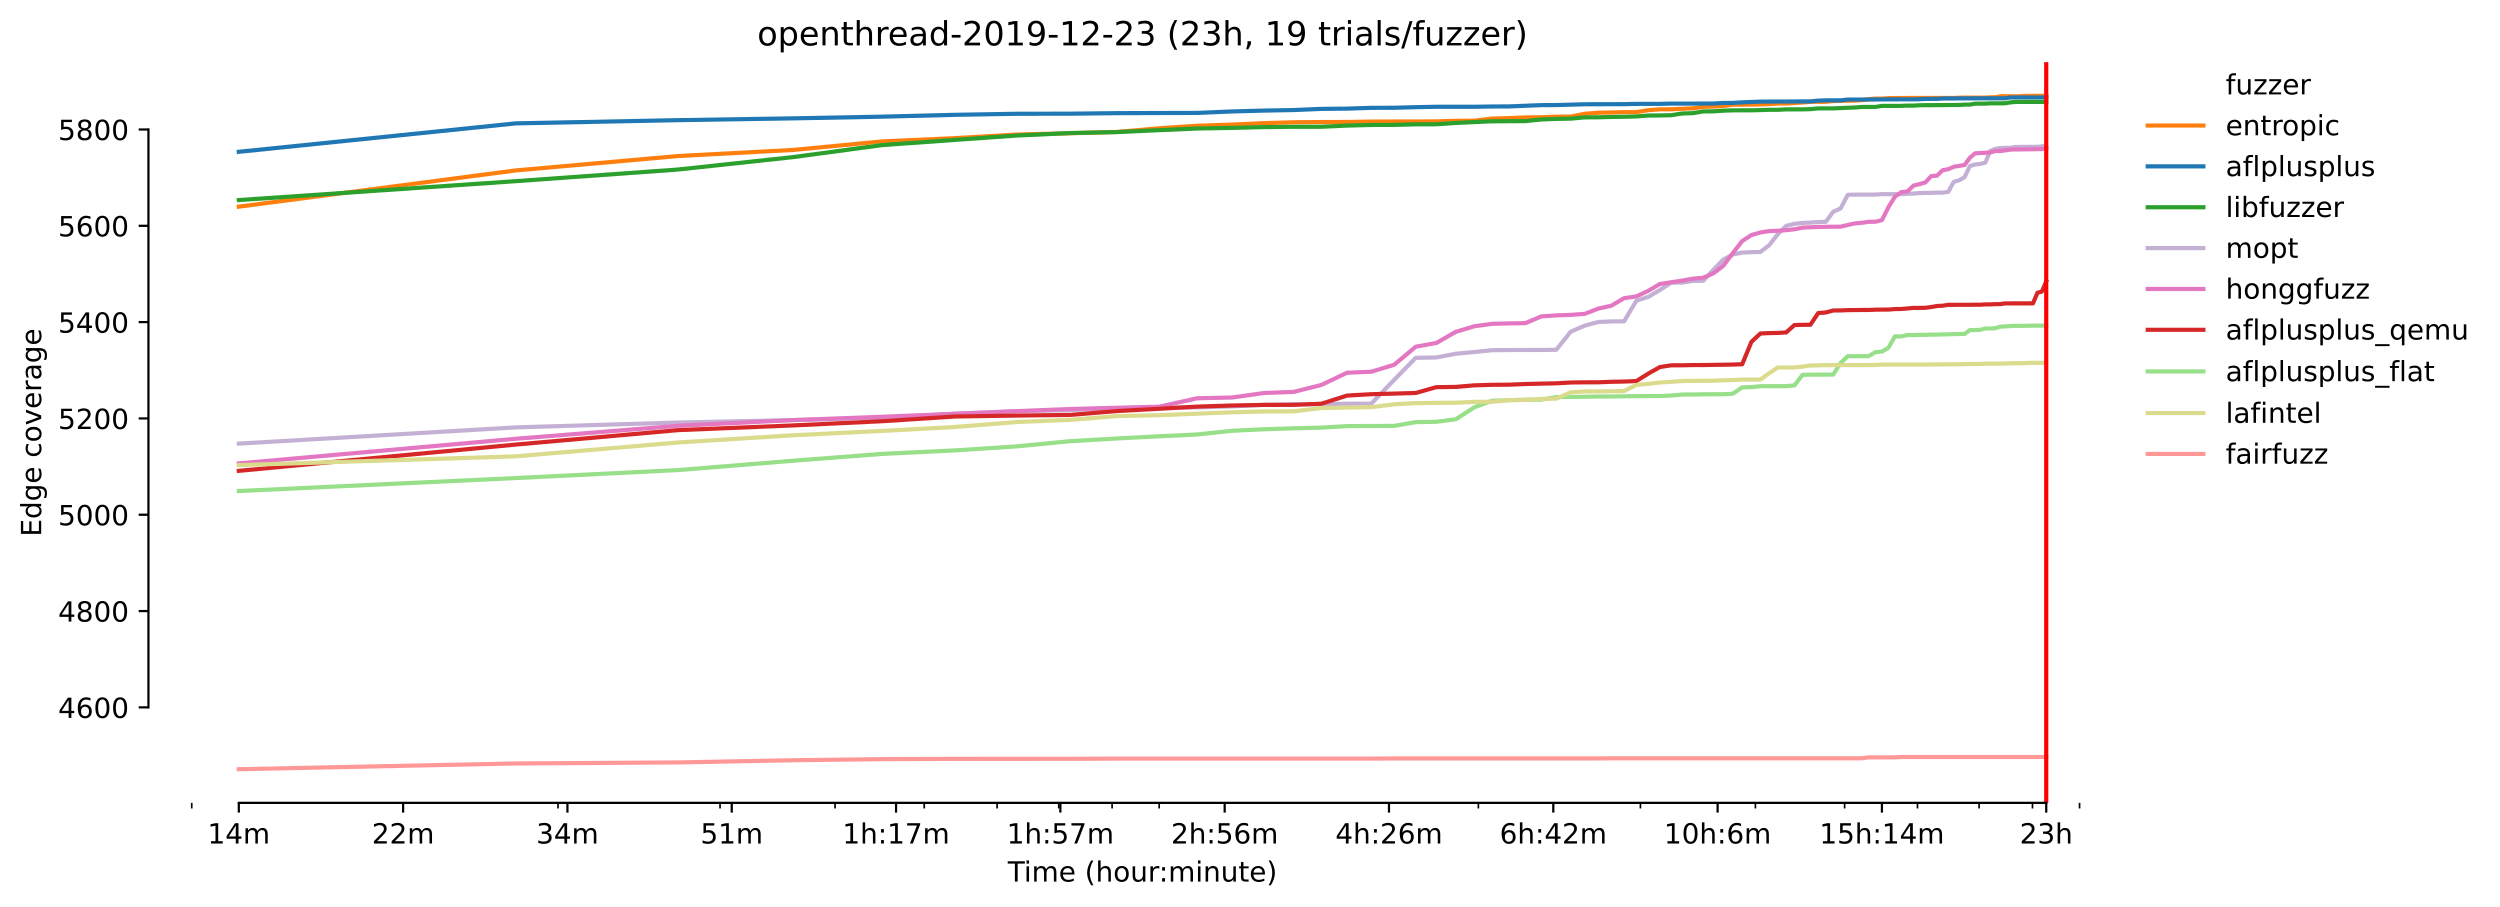 <?xml version="1.0" encoding="utf-8" standalone="no"?>
<!DOCTYPE svg PUBLIC "-//W3C//DTD SVG 1.1//EN"
  "http://www.w3.org/Graphics/SVG/1.1/DTD/svg11.dtd">
<!-- Created with matplotlib (https://matplotlib.org/) -->
<svg height="325.986pt" version="1.1" viewBox="0 0 898.121 325.986" width="898.121pt" xmlns="http://www.w3.org/2000/svg" xmlns:xlink="http://www.w3.org/1999/xlink">
 <defs>
  <style type="text/css">*{stroke-linecap:butt;stroke-linejoin:round;}</style>
 </defs>
 <g id="figure_1">
  <g id="patch_1">
   <path d="M 0 325.986 
L 898.121 325.986 
L 898.121 0 
L 0 0 
z
" style="fill:#ffffff;"/>
  </g>
  <g id="axes_1">
   <g id="patch_2">
    <path d="M 53.328 288.43 
L 767.568 288.43 
L 767.568 22.318 
L 53.328 22.318 
z
" style="fill:#ffffff;"/>
   </g>
   <g id="matplotlib.axis_1">
    <g id="xtick_1">
     <g id="line2d_1">
      <defs>
       <path d="M 0 0 
L 0 3.5 
" id="mb740434a68" style="stroke:#000000;stroke-width:0.8;"/>
      </defs>
      <g>
       <use style="stroke:#000000;stroke-width:0.8;" x="85.794" xlink:href="#mb740434a68" y="288.43"/>
      </g>
     </g>
     <g id="text_1">
      <!-- 14m -->
      <g transform="translate(74.561 303.029)scale(0.1 -0.1)">
       <defs>
        <path d="M 12.406 8.297 
L 28.516 8.297 
L 28.516 63.922 
L 10.984 60.406 
L 10.984 69.391 
L 28.422 72.906 
L 38.281 72.906 
L 38.281 8.297 
L 54.391 8.297 
L 54.391 0 
L 12.406 0 
z
" id="DejaVuSans-49"/>
        <path d="M 37.797 64.312 
L 12.891 25.391 
L 37.797 25.391 
z
M 35.203 72.906 
L 47.609 72.906 
L 47.609 25.391 
L 58.016 25.391 
L 58.016 17.188 
L 47.609 17.188 
L 47.609 0 
L 37.797 0 
L 37.797 17.188 
L 4.891 17.188 
L 4.891 26.703 
z
" id="DejaVuSans-52"/>
        <path d="M 52 44.188 
Q 55.375 50.25 60.062 53.125 
Q 64.75 56 71.094 56 
Q 79.641 56 84.281 50.016 
Q 88.922 44.047 88.922 33.016 
L 88.922 0 
L 79.891 0 
L 79.891 32.719 
Q 79.891 40.578 77.094 44.375 
Q 74.312 48.188 68.609 48.188 
Q 61.625 48.188 57.562 43.547 
Q 53.516 38.922 53.516 30.906 
L 53.516 0 
L 44.484 0 
L 44.484 32.719 
Q 44.484 40.625 41.703 44.406 
Q 38.922 48.188 33.109 48.188 
Q 26.219 48.188 22.156 43.531 
Q 18.109 38.875 18.109 30.906 
L 18.109 0 
L 9.078 0 
L 9.078 54.688 
L 18.109 54.688 
L 18.109 46.188 
Q 21.188 51.219 25.484 53.609 
Q 29.781 56 35.688 56 
Q 41.656 56 45.828 52.969 
Q 50 49.953 52 44.188 
z
" id="DejaVuSans-109"/>
       </defs>
       <use xlink:href="#DejaVuSans-49"/>
       <use x="63.623" xlink:href="#DejaVuSans-52"/>
       <use x="127.246" xlink:href="#DejaVuSans-109"/>
      </g>
     </g>
    </g>
    <g id="xtick_2">
     <g id="line2d_2">
      <g>
       <use style="stroke:#000000;stroke-width:0.8;" x="144.822" xlink:href="#mb740434a68" y="288.43"/>
      </g>
     </g>
     <g id="text_2">
      <!-- 22m -->
      <g transform="translate(133.589 303.029)scale(0.1 -0.1)">
       <defs>
        <path d="M 19.188 8.297 
L 53.609 8.297 
L 53.609 0 
L 7.328 0 
L 7.328 8.297 
Q 12.938 14.109 22.625 23.891 
Q 32.328 33.688 34.812 36.531 
Q 39.547 41.844 41.422 45.531 
Q 43.312 49.219 43.312 52.781 
Q 43.312 58.594 39.234 62.25 
Q 35.156 65.922 28.609 65.922 
Q 23.969 65.922 18.812 64.312 
Q 13.672 62.703 7.812 59.422 
L 7.812 69.391 
Q 13.766 71.781 18.938 73 
Q 24.125 74.219 28.422 74.219 
Q 39.75 74.219 46.484 68.547 
Q 53.219 62.891 53.219 53.422 
Q 53.219 48.922 51.531 44.891 
Q 49.859 40.875 45.406 35.406 
Q 44.188 33.984 37.641 27.219 
Q 31.109 20.453 19.188 8.297 
z
" id="DejaVuSans-50"/>
       </defs>
       <use xlink:href="#DejaVuSans-50"/>
       <use x="63.623" xlink:href="#DejaVuSans-50"/>
       <use x="127.246" xlink:href="#DejaVuSans-109"/>
      </g>
     </g>
    </g>
    <g id="xtick_3">
     <g id="line2d_3">
      <g>
       <use style="stroke:#000000;stroke-width:0.8;" x="203.85" xlink:href="#mb740434a68" y="288.43"/>
      </g>
     </g>
     <g id="text_3">
      <!-- 34m -->
      <g transform="translate(192.617 303.029)scale(0.1 -0.1)">
       <defs>
        <path d="M 40.578 39.312 
Q 47.656 37.797 51.625 33 
Q 55.609 28.219 55.609 21.188 
Q 55.609 10.406 48.188 4.484 
Q 40.766 -1.422 27.094 -1.422 
Q 22.516 -1.422 17.656 -0.516 
Q 12.797 0.391 7.625 2.203 
L 7.625 11.719 
Q 11.719 9.328 16.594 8.109 
Q 21.484 6.891 26.812 6.891 
Q 36.078 6.891 40.938 10.547 
Q 45.797 14.203 45.797 21.188 
Q 45.797 27.641 41.281 31.266 
Q 36.766 34.906 28.719 34.906 
L 20.219 34.906 
L 20.219 43.016 
L 29.109 43.016 
Q 36.375 43.016 40.234 45.922 
Q 44.094 48.828 44.094 54.297 
Q 44.094 59.906 40.109 62.906 
Q 36.141 65.922 28.719 65.922 
Q 24.656 65.922 20.016 65.031 
Q 15.375 64.156 9.812 62.312 
L 9.812 71.094 
Q 15.438 72.656 20.344 73.438 
Q 25.25 74.219 29.594 74.219 
Q 40.828 74.219 47.359 69.109 
Q 53.906 64.016 53.906 55.328 
Q 53.906 49.266 50.438 45.094 
Q 46.969 40.922 40.578 39.312 
z
" id="DejaVuSans-51"/>
       </defs>
       <use xlink:href="#DejaVuSans-51"/>
       <use x="63.623" xlink:href="#DejaVuSans-52"/>
       <use x="127.246" xlink:href="#DejaVuSans-109"/>
      </g>
     </g>
    </g>
    <g id="xtick_4">
     <g id="line2d_4">
      <g>
       <use style="stroke:#000000;stroke-width:0.8;" x="262.878" xlink:href="#mb740434a68" y="288.43"/>
      </g>
     </g>
     <g id="text_4">
      <!-- 51m -->
      <g transform="translate(251.646 303.029)scale(0.1 -0.1)">
       <defs>
        <path d="M 10.797 72.906 
L 49.516 72.906 
L 49.516 64.594 
L 19.828 64.594 
L 19.828 46.734 
Q 21.969 47.469 24.109 47.828 
Q 26.266 48.188 28.422 48.188 
Q 40.625 48.188 47.75 41.5 
Q 54.891 34.812 54.891 23.391 
Q 54.891 11.625 47.562 5.094 
Q 40.234 -1.422 26.906 -1.422 
Q 22.312 -1.422 17.547 -0.641 
Q 12.797 0.141 7.719 1.703 
L 7.719 11.625 
Q 12.109 9.234 16.797 8.062 
Q 21.484 6.891 26.703 6.891 
Q 35.156 6.891 40.078 11.328 
Q 45.016 15.766 45.016 23.391 
Q 45.016 31 40.078 35.438 
Q 35.156 39.891 26.703 39.891 
Q 22.75 39.891 18.812 39.016 
Q 14.891 38.141 10.797 36.281 
z
" id="DejaVuSans-53"/>
       </defs>
       <use xlink:href="#DejaVuSans-53"/>
       <use x="63.623" xlink:href="#DejaVuSans-49"/>
       <use x="127.246" xlink:href="#DejaVuSans-109"/>
      </g>
     </g>
    </g>
    <g id="xtick_5">
     <g id="line2d_5">
      <g>
       <use style="stroke:#000000;stroke-width:0.8;" x="321.907" xlink:href="#mb740434a68" y="288.43"/>
      </g>
     </g>
     <g id="text_5">
      <!-- 1h:17m -->
      <g transform="translate(302.639 303.029)scale(0.1 -0.1)">
       <defs>
        <path d="M 54.891 33.016 
L 54.891 0 
L 45.906 0 
L 45.906 32.719 
Q 45.906 40.484 42.875 44.328 
Q 39.844 48.188 33.797 48.188 
Q 26.516 48.188 22.312 43.547 
Q 18.109 38.922 18.109 30.906 
L 18.109 0 
L 9.078 0 
L 9.078 75.984 
L 18.109 75.984 
L 18.109 46.188 
Q 21.344 51.125 25.703 53.562 
Q 30.078 56 35.797 56 
Q 45.219 56 50.047 50.172 
Q 54.891 44.344 54.891 33.016 
z
" id="DejaVuSans-104"/>
        <path d="M 11.719 12.406 
L 22.016 12.406 
L 22.016 0 
L 11.719 0 
z
M 11.719 51.703 
L 22.016 51.703 
L 22.016 39.312 
L 11.719 39.312 
z
" id="DejaVuSans-58"/>
        <path d="M 8.203 72.906 
L 55.078 72.906 
L 55.078 68.703 
L 28.609 0 
L 18.312 0 
L 43.219 64.594 
L 8.203 64.594 
z
" id="DejaVuSans-55"/>
       </defs>
       <use xlink:href="#DejaVuSans-49"/>
       <use x="63.623" xlink:href="#DejaVuSans-104"/>
       <use x="127.002" xlink:href="#DejaVuSans-58"/>
       <use x="160.693" xlink:href="#DejaVuSans-49"/>
       <use x="224.316" xlink:href="#DejaVuSans-55"/>
       <use x="287.939" xlink:href="#DejaVuSans-109"/>
      </g>
     </g>
    </g>
    <g id="xtick_6">
     <g id="line2d_6">
      <g>
       <use style="stroke:#000000;stroke-width:0.8;" x="380.935" xlink:href="#mb740434a68" y="288.43"/>
      </g>
     </g>
     <g id="text_6">
      <!-- 1h:57m -->
      <g transform="translate(361.668 303.029)scale(0.1 -0.1)">
       <use xlink:href="#DejaVuSans-49"/>
       <use x="63.623" xlink:href="#DejaVuSans-104"/>
       <use x="127.002" xlink:href="#DejaVuSans-58"/>
       <use x="160.693" xlink:href="#DejaVuSans-53"/>
       <use x="224.316" xlink:href="#DejaVuSans-55"/>
       <use x="287.939" xlink:href="#DejaVuSans-109"/>
      </g>
     </g>
    </g>
    <g id="xtick_7">
     <g id="line2d_7">
      <g>
       <use style="stroke:#000000;stroke-width:0.8;" x="439.963" xlink:href="#mb740434a68" y="288.43"/>
      </g>
     </g>
     <g id="text_7">
      <!-- 2h:56m -->
      <g transform="translate(420.696 303.029)scale(0.1 -0.1)">
       <defs>
        <path d="M 33.016 40.375 
Q 26.375 40.375 22.484 35.828 
Q 18.609 31.297 18.609 23.391 
Q 18.609 15.531 22.484 10.953 
Q 26.375 6.391 33.016 6.391 
Q 39.656 6.391 43.531 10.953 
Q 47.406 15.531 47.406 23.391 
Q 47.406 31.297 43.531 35.828 
Q 39.656 40.375 33.016 40.375 
z
M 52.594 71.297 
L 52.594 62.312 
Q 48.875 64.062 45.094 64.984 
Q 41.312 65.922 37.594 65.922 
Q 27.828 65.922 22.672 59.328 
Q 17.531 52.734 16.797 39.406 
Q 19.672 43.656 24.016 45.922 
Q 28.375 48.188 33.594 48.188 
Q 44.578 48.188 50.953 41.516 
Q 57.328 34.859 57.328 23.391 
Q 57.328 12.156 50.688 5.359 
Q 44.047 -1.422 33.016 -1.422 
Q 20.359 -1.422 13.672 8.266 
Q 6.984 17.969 6.984 36.375 
Q 6.984 53.656 15.188 63.938 
Q 23.391 74.219 37.203 74.219 
Q 40.922 74.219 44.703 73.484 
Q 48.484 72.75 52.594 71.297 
z
" id="DejaVuSans-54"/>
       </defs>
       <use xlink:href="#DejaVuSans-50"/>
       <use x="63.623" xlink:href="#DejaVuSans-104"/>
       <use x="127.002" xlink:href="#DejaVuSans-58"/>
       <use x="160.693" xlink:href="#DejaVuSans-53"/>
       <use x="224.316" xlink:href="#DejaVuSans-54"/>
       <use x="287.939" xlink:href="#DejaVuSans-109"/>
      </g>
     </g>
    </g>
    <g id="xtick_8">
     <g id="line2d_8">
      <g>
       <use style="stroke:#000000;stroke-width:0.8;" x="498.991" xlink:href="#mb740434a68" y="288.43"/>
      </g>
     </g>
     <g id="text_8">
      <!-- 4h:26m -->
      <g transform="translate(479.724 303.029)scale(0.1 -0.1)">
       <use xlink:href="#DejaVuSans-52"/>
       <use x="63.623" xlink:href="#DejaVuSans-104"/>
       <use x="127.002" xlink:href="#DejaVuSans-58"/>
       <use x="160.693" xlink:href="#DejaVuSans-50"/>
       <use x="224.316" xlink:href="#DejaVuSans-54"/>
       <use x="287.939" xlink:href="#DejaVuSans-109"/>
      </g>
     </g>
    </g>
    <g id="xtick_9">
     <g id="line2d_9">
      <g>
       <use style="stroke:#000000;stroke-width:0.8;" x="558.02" xlink:href="#mb740434a68" y="288.43"/>
      </g>
     </g>
     <g id="text_9">
      <!-- 6h:42m -->
      <g transform="translate(538.752 303.029)scale(0.1 -0.1)">
       <use xlink:href="#DejaVuSans-54"/>
       <use x="63.623" xlink:href="#DejaVuSans-104"/>
       <use x="127.002" xlink:href="#DejaVuSans-58"/>
       <use x="160.693" xlink:href="#DejaVuSans-52"/>
       <use x="224.316" xlink:href="#DejaVuSans-50"/>
       <use x="287.939" xlink:href="#DejaVuSans-109"/>
      </g>
     </g>
    </g>
    <g id="xtick_10">
     <g id="line2d_10">
      <g>
       <use style="stroke:#000000;stroke-width:0.8;" x="617.048" xlink:href="#mb740434a68" y="288.43"/>
      </g>
     </g>
     <g id="text_10">
      <!-- 10h:6m -->
      <g transform="translate(597.781 303.029)scale(0.1 -0.1)">
       <defs>
        <path d="M 31.781 66.406 
Q 24.172 66.406 20.328 58.906 
Q 16.5 51.422 16.5 36.375 
Q 16.5 21.391 20.328 13.891 
Q 24.172 6.391 31.781 6.391 
Q 39.453 6.391 43.281 13.891 
Q 47.125 21.391 47.125 36.375 
Q 47.125 51.422 43.281 58.906 
Q 39.453 66.406 31.781 66.406 
z
M 31.781 74.219 
Q 44.047 74.219 50.516 64.516 
Q 56.984 54.828 56.984 36.375 
Q 56.984 17.969 50.516 8.266 
Q 44.047 -1.422 31.781 -1.422 
Q 19.531 -1.422 13.062 8.266 
Q 6.594 17.969 6.594 36.375 
Q 6.594 54.828 13.062 64.516 
Q 19.531 74.219 31.781 74.219 
z
" id="DejaVuSans-48"/>
       </defs>
       <use xlink:href="#DejaVuSans-49"/>
       <use x="63.623" xlink:href="#DejaVuSans-48"/>
       <use x="127.246" xlink:href="#DejaVuSans-104"/>
       <use x="190.625" xlink:href="#DejaVuSans-58"/>
       <use x="224.316" xlink:href="#DejaVuSans-54"/>
       <use x="287.939" xlink:href="#DejaVuSans-109"/>
      </g>
     </g>
    </g>
    <g id="xtick_11">
     <g id="line2d_11">
      <g>
       <use style="stroke:#000000;stroke-width:0.8;" x="676.076" xlink:href="#mb740434a68" y="288.43"/>
      </g>
     </g>
     <g id="text_11">
      <!-- 15h:14m -->
      <g transform="translate(653.628 303.029)scale(0.1 -0.1)">
       <use xlink:href="#DejaVuSans-49"/>
       <use x="63.623" xlink:href="#DejaVuSans-53"/>
       <use x="127.246" xlink:href="#DejaVuSans-104"/>
       <use x="190.625" xlink:href="#DejaVuSans-58"/>
       <use x="224.316" xlink:href="#DejaVuSans-49"/>
       <use x="287.939" xlink:href="#DejaVuSans-52"/>
       <use x="351.562" xlink:href="#DejaVuSans-109"/>
      </g>
     </g>
    </g>
    <g id="xtick_12">
     <g id="line2d_12">
      <g>
       <use style="stroke:#000000;stroke-width:0.8;" x="735.104" xlink:href="#mb740434a68" y="288.43"/>
      </g>
     </g>
     <g id="text_12">
      <!-- 23h -->
      <g transform="translate(725.573 303.029)scale(0.1 -0.1)">
       <use xlink:href="#DejaVuSans-50"/>
       <use x="63.623" xlink:href="#DejaVuSans-51"/>
       <use x="127.246" xlink:href="#DejaVuSans-104"/>
      </g>
     </g>
    </g>
    <g id="xtick_13">
     <g id="line2d_13">
      <defs>
       <path d="M 0 0 
L 0 2 
" id="m86eb9bcc19" style="stroke:#000000;stroke-width:0.6;"/>
      </defs>
      <g>
       <use style="stroke:#000000;stroke-width:0.6;" x="68.88" xlink:href="#m86eb9bcc19" y="288.43"/>
      </g>
     </g>
    </g>
    <g id="xtick_14">
     <g id="line2d_14">
      <g>
       <use style="stroke:#000000;stroke-width:0.6;" x="200.456" xlink:href="#m86eb9bcc19" y="288.43"/>
      </g>
     </g>
    </g>
    <g id="xtick_15">
     <g id="line2d_15">
      <g>
       <use style="stroke:#000000;stroke-width:0.6;" x="258.679" xlink:href="#m86eb9bcc19" y="288.43"/>
      </g>
     </g>
    </g>
    <g id="xtick_16">
     <g id="line2d_16">
      <g>
       <use style="stroke:#000000;stroke-width:0.6;" x="299.989" xlink:href="#m86eb9bcc19" y="288.43"/>
      </g>
     </g>
    </g>
    <g id="xtick_17">
     <g id="line2d_17">
      <g>
       <use style="stroke:#000000;stroke-width:0.6;" x="332.031" xlink:href="#m86eb9bcc19" y="288.43"/>
      </g>
     </g>
    </g>
    <g id="xtick_18">
     <g id="line2d_18">
      <g>
       <use style="stroke:#000000;stroke-width:0.6;" x="358.212" xlink:href="#m86eb9bcc19" y="288.43"/>
      </g>
     </g>
    </g>
    <g id="xtick_19">
     <g id="line2d_19">
      <g>
       <use style="stroke:#000000;stroke-width:0.6;" x="380.347" xlink:href="#m86eb9bcc19" y="288.43"/>
      </g>
     </g>
    </g>
    <g id="xtick_20">
     <g id="line2d_20">
      <g>
       <use style="stroke:#000000;stroke-width:0.6;" x="399.522" xlink:href="#m86eb9bcc19" y="288.43"/>
      </g>
     </g>
    </g>
    <g id="xtick_21">
     <g id="line2d_21">
      <g>
       <use style="stroke:#000000;stroke-width:0.6;" x="416.435" xlink:href="#m86eb9bcc19" y="288.43"/>
      </g>
     </g>
    </g>
    <g id="xtick_22">
     <g id="line2d_22">
      <g>
       <use style="stroke:#000000;stroke-width:0.6;" x="531.097" xlink:href="#m86eb9bcc19" y="288.43"/>
      </g>
     </g>
    </g>
    <g id="xtick_23">
     <g id="line2d_23">
      <g>
       <use style="stroke:#000000;stroke-width:0.6;" x="589.32" xlink:href="#m86eb9bcc19" y="288.43"/>
      </g>
     </g>
    </g>
    <g id="xtick_24">
     <g id="line2d_24">
      <g>
       <use style="stroke:#000000;stroke-width:0.6;" x="630.63" xlink:href="#m86eb9bcc19" y="288.43"/>
      </g>
     </g>
    </g>
    <g id="xtick_25">
     <g id="line2d_25">
      <g>
       <use style="stroke:#000000;stroke-width:0.6;" x="662.672" xlink:href="#m86eb9bcc19" y="288.43"/>
      </g>
     </g>
    </g>
    <g id="xtick_26">
     <g id="line2d_26">
      <g>
       <use style="stroke:#000000;stroke-width:0.6;" x="688.853" xlink:href="#m86eb9bcc19" y="288.43"/>
      </g>
     </g>
    </g>
    <g id="xtick_27">
     <g id="line2d_27">
      <g>
       <use style="stroke:#000000;stroke-width:0.6;" x="710.988" xlink:href="#m86eb9bcc19" y="288.43"/>
      </g>
     </g>
    </g>
    <g id="xtick_28">
     <g id="line2d_28">
      <g>
       <use style="stroke:#000000;stroke-width:0.6;" x="730.163" xlink:href="#m86eb9bcc19" y="288.43"/>
      </g>
     </g>
    </g>
    <g id="xtick_29">
     <g id="line2d_29">
      <g>
       <use style="stroke:#000000;stroke-width:0.6;" x="747.076" xlink:href="#m86eb9bcc19" y="288.43"/>
      </g>
     </g>
    </g>
    <g id="text_13">
     <!-- Time (hour:minute) -->
     <g transform="translate(362.041 316.707)scale(0.1 -0.1)">
      <defs>
       <path d="M -0.297 72.906 
L 61.375 72.906 
L 61.375 64.594 
L 35.5 64.594 
L 35.5 0 
L 25.594 0 
L 25.594 64.594 
L -0.297 64.594 
z
" id="DejaVuSans-84"/>
       <path d="M 9.422 54.688 
L 18.406 54.688 
L 18.406 0 
L 9.422 0 
z
M 9.422 75.984 
L 18.406 75.984 
L 18.406 64.594 
L 9.422 64.594 
z
" id="DejaVuSans-105"/>
       <path d="M 56.203 29.594 
L 56.203 25.203 
L 14.891 25.203 
Q 15.484 15.922 20.484 11.062 
Q 25.484 6.203 34.422 6.203 
Q 39.594 6.203 44.453 7.469 
Q 49.312 8.734 54.109 11.281 
L 54.109 2.781 
Q 49.266 0.734 44.188 -0.344 
Q 39.109 -1.422 33.891 -1.422 
Q 20.797 -1.422 13.156 6.188 
Q 5.516 13.812 5.516 26.812 
Q 5.516 40.234 12.766 48.109 
Q 20.016 56 32.328 56 
Q 43.359 56 49.781 48.891 
Q 56.203 41.797 56.203 29.594 
z
M 47.219 32.234 
Q 47.125 39.594 43.094 43.984 
Q 39.062 48.391 32.422 48.391 
Q 24.906 48.391 20.391 44.141 
Q 15.875 39.891 15.188 32.172 
z
" id="DejaVuSans-101"/>
       <path id="DejaVuSans-32"/>
       <path d="M 31 75.875 
Q 24.469 64.656 21.281 53.656 
Q 18.109 42.672 18.109 31.391 
Q 18.109 20.125 21.312 9.062 
Q 24.516 -2 31 -13.188 
L 23.188 -13.188 
Q 15.875 -1.703 12.234 9.375 
Q 8.594 20.453 8.594 31.391 
Q 8.594 42.281 12.203 53.312 
Q 15.828 64.359 23.188 75.875 
z
" id="DejaVuSans-40"/>
       <path d="M 30.609 48.391 
Q 23.391 48.391 19.188 42.75 
Q 14.984 37.109 14.984 27.297 
Q 14.984 17.484 19.156 11.844 
Q 23.344 6.203 30.609 6.203 
Q 37.797 6.203 41.984 11.859 
Q 46.188 17.531 46.188 27.297 
Q 46.188 37.016 41.984 42.703 
Q 37.797 48.391 30.609 48.391 
z
M 30.609 56 
Q 42.328 56 49.016 48.375 
Q 55.719 40.766 55.719 27.297 
Q 55.719 13.875 49.016 6.219 
Q 42.328 -1.422 30.609 -1.422 
Q 18.844 -1.422 12.172 6.219 
Q 5.516 13.875 5.516 27.297 
Q 5.516 40.766 12.172 48.375 
Q 18.844 56 30.609 56 
z
" id="DejaVuSans-111"/>
       <path d="M 8.5 21.578 
L 8.5 54.688 
L 17.484 54.688 
L 17.484 21.922 
Q 17.484 14.156 20.5 10.266 
Q 23.531 6.391 29.594 6.391 
Q 36.859 6.391 41.078 11.031 
Q 45.312 15.672 45.312 23.688 
L 45.312 54.688 
L 54.297 54.688 
L 54.297 0 
L 45.312 0 
L 45.312 8.406 
Q 42.047 3.422 37.719 1 
Q 33.406 -1.422 27.688 -1.422 
Q 18.266 -1.422 13.375 4.438 
Q 8.5 10.297 8.5 21.578 
z
M 31.109 56 
z
" id="DejaVuSans-117"/>
       <path d="M 41.109 46.297 
Q 39.594 47.172 37.812 47.578 
Q 36.031 48 33.891 48 
Q 26.266 48 22.188 43.047 
Q 18.109 38.094 18.109 28.812 
L 18.109 0 
L 9.078 0 
L 9.078 54.688 
L 18.109 54.688 
L 18.109 46.188 
Q 20.953 51.172 25.484 53.578 
Q 30.031 56 36.531 56 
Q 37.453 56 38.578 55.875 
Q 39.703 55.766 41.062 55.516 
z
" id="DejaVuSans-114"/>
       <path d="M 54.891 33.016 
L 54.891 0 
L 45.906 0 
L 45.906 32.719 
Q 45.906 40.484 42.875 44.328 
Q 39.844 48.188 33.797 48.188 
Q 26.516 48.188 22.312 43.547 
Q 18.109 38.922 18.109 30.906 
L 18.109 0 
L 9.078 0 
L 9.078 54.688 
L 18.109 54.688 
L 18.109 46.188 
Q 21.344 51.125 25.703 53.562 
Q 30.078 56 35.797 56 
Q 45.219 56 50.047 50.172 
Q 54.891 44.344 54.891 33.016 
z
" id="DejaVuSans-110"/>
       <path d="M 18.312 70.219 
L 18.312 54.688 
L 36.812 54.688 
L 36.812 47.703 
L 18.312 47.703 
L 18.312 18.016 
Q 18.312 11.328 20.141 9.422 
Q 21.969 7.516 27.594 7.516 
L 36.812 7.516 
L 36.812 0 
L 27.594 0 
Q 17.188 0 13.234 3.875 
Q 9.281 7.766 9.281 18.016 
L 9.281 47.703 
L 2.688 47.703 
L 2.688 54.688 
L 9.281 54.688 
L 9.281 70.219 
z
" id="DejaVuSans-116"/>
       <path d="M 8.016 75.875 
L 15.828 75.875 
Q 23.141 64.359 26.781 53.312 
Q 30.422 42.281 30.422 31.391 
Q 30.422 20.453 26.781 9.375 
Q 23.141 -1.703 15.828 -13.188 
L 8.016 -13.188 
Q 14.5 -2 17.703 9.062 
Q 20.906 20.125 20.906 31.391 
Q 20.906 42.672 17.703 53.656 
Q 14.5 64.656 8.016 75.875 
z
" id="DejaVuSans-41"/>
      </defs>
      <use xlink:href="#DejaVuSans-84"/>
      <use x="57.959" xlink:href="#DejaVuSans-105"/>
      <use x="85.742" xlink:href="#DejaVuSans-109"/>
      <use x="183.154" xlink:href="#DejaVuSans-101"/>
      <use x="244.678" xlink:href="#DejaVuSans-32"/>
      <use x="276.465" xlink:href="#DejaVuSans-40"/>
      <use x="315.479" xlink:href="#DejaVuSans-104"/>
      <use x="378.857" xlink:href="#DejaVuSans-111"/>
      <use x="440.039" xlink:href="#DejaVuSans-117"/>
      <use x="503.418" xlink:href="#DejaVuSans-114"/>
      <use x="542.781" xlink:href="#DejaVuSans-58"/>
      <use x="576.473" xlink:href="#DejaVuSans-109"/>
      <use x="673.885" xlink:href="#DejaVuSans-105"/>
      <use x="701.668" xlink:href="#DejaVuSans-110"/>
      <use x="765.047" xlink:href="#DejaVuSans-117"/>
      <use x="828.426" xlink:href="#DejaVuSans-116"/>
      <use x="867.635" xlink:href="#DejaVuSans-101"/>
      <use x="929.158" xlink:href="#DejaVuSans-41"/>
     </g>
    </g>
   </g>
   <g id="matplotlib.axis_2">
    <g id="ytick_1">
     <g id="line2d_30">
      <defs>
       <path d="M 0 0 
L -3.5 0 
" id="mf82cfe4eeb" style="stroke:#000000;stroke-width:0.8;"/>
      </defs>
      <g>
       <use style="stroke:#000000;stroke-width:0.8;" x="53.328" xlink:href="#mf82cfe4eeb" y="254.12"/>
      </g>
     </g>
     <g id="text_14">
      <!-- 4600 -->
      <g transform="translate(20.878 257.92)scale(0.1 -0.1)">
       <use xlink:href="#DejaVuSans-52"/>
       <use x="63.623" xlink:href="#DejaVuSans-54"/>
       <use x="127.246" xlink:href="#DejaVuSans-48"/>
       <use x="190.869" xlink:href="#DejaVuSans-48"/>
      </g>
     </g>
    </g>
    <g id="ytick_2">
     <g id="line2d_31">
      <g>
       <use style="stroke:#000000;stroke-width:0.8;" x="53.328" xlink:href="#mf82cfe4eeb" y="219.52"/>
      </g>
     </g>
     <g id="text_15">
      <!-- 4800 -->
      <g transform="translate(20.878 223.319)scale(0.1 -0.1)">
       <defs>
        <path d="M 31.781 34.625 
Q 24.75 34.625 20.719 30.859 
Q 16.703 27.094 16.703 20.516 
Q 16.703 13.922 20.719 10.156 
Q 24.75 6.391 31.781 6.391 
Q 38.812 6.391 42.859 10.172 
Q 46.922 13.969 46.922 20.516 
Q 46.922 27.094 42.891 30.859 
Q 38.875 34.625 31.781 34.625 
z
M 21.922 38.812 
Q 15.578 40.375 12.031 44.719 
Q 8.5 49.078 8.5 55.328 
Q 8.5 64.062 14.719 69.141 
Q 20.953 74.219 31.781 74.219 
Q 42.672 74.219 48.875 69.141 
Q 55.078 64.062 55.078 55.328 
Q 55.078 49.078 51.531 44.719 
Q 48 40.375 41.703 38.812 
Q 48.828 37.156 52.797 32.312 
Q 56.781 27.484 56.781 20.516 
Q 56.781 9.906 50.312 4.234 
Q 43.844 -1.422 31.781 -1.422 
Q 19.734 -1.422 13.25 4.234 
Q 6.781 9.906 6.781 20.516 
Q 6.781 27.484 10.781 32.312 
Q 14.797 37.156 21.922 38.812 
z
M 18.312 54.391 
Q 18.312 48.734 21.844 45.562 
Q 25.391 42.391 31.781 42.391 
Q 38.141 42.391 41.719 45.562 
Q 45.312 48.734 45.312 54.391 
Q 45.312 60.062 41.719 63.234 
Q 38.141 66.406 31.781 66.406 
Q 25.391 66.406 21.844 63.234 
Q 18.312 60.062 18.312 54.391 
z
" id="DejaVuSans-56"/>
       </defs>
       <use xlink:href="#DejaVuSans-52"/>
       <use x="63.623" xlink:href="#DejaVuSans-56"/>
       <use x="127.246" xlink:href="#DejaVuSans-48"/>
       <use x="190.869" xlink:href="#DejaVuSans-48"/>
      </g>
     </g>
    </g>
    <g id="ytick_3">
     <g id="line2d_32">
      <g>
       <use style="stroke:#000000;stroke-width:0.8;" x="53.328" xlink:href="#mf82cfe4eeb" y="184.919"/>
      </g>
     </g>
     <g id="text_16">
      <!-- 5000 -->
      <g transform="translate(20.878 188.718)scale(0.1 -0.1)">
       <use xlink:href="#DejaVuSans-53"/>
       <use x="63.623" xlink:href="#DejaVuSans-48"/>
       <use x="127.246" xlink:href="#DejaVuSans-48"/>
       <use x="190.869" xlink:href="#DejaVuSans-48"/>
      </g>
     </g>
    </g>
    <g id="ytick_4">
     <g id="line2d_33">
      <g>
       <use style="stroke:#000000;stroke-width:0.8;" x="53.328" xlink:href="#mf82cfe4eeb" y="150.318"/>
      </g>
     </g>
     <g id="text_17">
      <!-- 5200 -->
      <g transform="translate(20.878 154.117)scale(0.1 -0.1)">
       <use xlink:href="#DejaVuSans-53"/>
       <use x="63.623" xlink:href="#DejaVuSans-50"/>
       <use x="127.246" xlink:href="#DejaVuSans-48"/>
       <use x="190.869" xlink:href="#DejaVuSans-48"/>
      </g>
     </g>
    </g>
    <g id="ytick_5">
     <g id="line2d_34">
      <g>
       <use style="stroke:#000000;stroke-width:0.8;" x="53.328" xlink:href="#mf82cfe4eeb" y="115.717"/>
      </g>
     </g>
     <g id="text_18">
      <!-- 5400 -->
      <g transform="translate(20.878 119.517)scale(0.1 -0.1)">
       <use xlink:href="#DejaVuSans-53"/>
       <use x="63.623" xlink:href="#DejaVuSans-52"/>
       <use x="127.246" xlink:href="#DejaVuSans-48"/>
       <use x="190.869" xlink:href="#DejaVuSans-48"/>
      </g>
     </g>
    </g>
    <g id="ytick_6">
     <g id="line2d_35">
      <g>
       <use style="stroke:#000000;stroke-width:0.8;" x="53.328" xlink:href="#mf82cfe4eeb" y="81.117"/>
      </g>
     </g>
     <g id="text_19">
      <!-- 5600 -->
      <g transform="translate(20.878 84.916)scale(0.1 -0.1)">
       <use xlink:href="#DejaVuSans-53"/>
       <use x="63.623" xlink:href="#DejaVuSans-54"/>
       <use x="127.246" xlink:href="#DejaVuSans-48"/>
       <use x="190.869" xlink:href="#DejaVuSans-48"/>
      </g>
     </g>
    </g>
    <g id="ytick_7">
     <g id="line2d_36">
      <g>
       <use style="stroke:#000000;stroke-width:0.8;" x="53.328" xlink:href="#mf82cfe4eeb" y="46.516"/>
      </g>
     </g>
     <g id="text_20">
      <!-- 5800 -->
      <g transform="translate(20.878 50.315)scale(0.1 -0.1)">
       <use xlink:href="#DejaVuSans-53"/>
       <use x="63.623" xlink:href="#DejaVuSans-56"/>
       <use x="127.246" xlink:href="#DejaVuSans-48"/>
       <use x="190.869" xlink:href="#DejaVuSans-48"/>
      </g>
     </g>
    </g>
    <g id="text_21">
     <!-- Edge coverage -->
     <g transform="translate(14.798 192.762)rotate(-90)scale(0.1 -0.1)">
      <defs>
       <path d="M 9.812 72.906 
L 55.906 72.906 
L 55.906 64.594 
L 19.672 64.594 
L 19.672 43.016 
L 54.391 43.016 
L 54.391 34.719 
L 19.672 34.719 
L 19.672 8.297 
L 56.781 8.297 
L 56.781 0 
L 9.812 0 
z
" id="DejaVuSans-69"/>
       <path d="M 45.406 46.391 
L 45.406 75.984 
L 54.391 75.984 
L 54.391 0 
L 45.406 0 
L 45.406 8.203 
Q 42.578 3.328 38.25 0.953 
Q 33.938 -1.422 27.875 -1.422 
Q 17.969 -1.422 11.734 6.484 
Q 5.516 14.406 5.516 27.297 
Q 5.516 40.188 11.734 48.094 
Q 17.969 56 27.875 56 
Q 33.938 56 38.25 53.625 
Q 42.578 51.266 45.406 46.391 
z
M 14.797 27.297 
Q 14.797 17.391 18.875 11.75 
Q 22.953 6.109 30.078 6.109 
Q 37.203 6.109 41.297 11.75 
Q 45.406 17.391 45.406 27.297 
Q 45.406 37.203 41.297 42.844 
Q 37.203 48.484 30.078 48.484 
Q 22.953 48.484 18.875 42.844 
Q 14.797 37.203 14.797 27.297 
z
" id="DejaVuSans-100"/>
       <path d="M 45.406 27.984 
Q 45.406 37.75 41.375 43.109 
Q 37.359 48.484 30.078 48.484 
Q 22.859 48.484 18.828 43.109 
Q 14.797 37.75 14.797 27.984 
Q 14.797 18.266 18.828 12.891 
Q 22.859 7.516 30.078 7.516 
Q 37.359 7.516 41.375 12.891 
Q 45.406 18.266 45.406 27.984 
z
M 54.391 6.781 
Q 54.391 -7.172 48.188 -13.984 
Q 42 -20.797 29.203 -20.797 
Q 24.469 -20.797 20.266 -20.094 
Q 16.062 -19.391 12.109 -17.922 
L 12.109 -9.188 
Q 16.062 -11.328 19.922 -12.344 
Q 23.781 -13.375 27.781 -13.375 
Q 36.625 -13.375 41.016 -8.766 
Q 45.406 -4.156 45.406 5.172 
L 45.406 9.625 
Q 42.625 4.781 38.281 2.391 
Q 33.938 0 27.875 0 
Q 17.828 0 11.672 7.656 
Q 5.516 15.328 5.516 27.984 
Q 5.516 40.672 11.672 48.328 
Q 17.828 56 27.875 56 
Q 33.938 56 38.281 53.609 
Q 42.625 51.219 45.406 46.391 
L 45.406 54.688 
L 54.391 54.688 
z
" id="DejaVuSans-103"/>
       <path d="M 48.781 52.594 
L 48.781 44.188 
Q 44.969 46.297 41.141 47.344 
Q 37.312 48.391 33.406 48.391 
Q 24.656 48.391 19.812 42.844 
Q 14.984 37.312 14.984 27.297 
Q 14.984 17.281 19.812 11.734 
Q 24.656 6.203 33.406 6.203 
Q 37.312 6.203 41.141 7.25 
Q 44.969 8.297 48.781 10.406 
L 48.781 2.094 
Q 45.016 0.344 40.984 -0.531 
Q 36.969 -1.422 32.422 -1.422 
Q 20.062 -1.422 12.781 6.344 
Q 5.516 14.109 5.516 27.297 
Q 5.516 40.672 12.859 48.328 
Q 20.219 56 33.016 56 
Q 37.156 56 41.109 55.141 
Q 45.062 54.297 48.781 52.594 
z
" id="DejaVuSans-99"/>
       <path d="M 2.984 54.688 
L 12.5 54.688 
L 29.594 8.797 
L 46.688 54.688 
L 56.203 54.688 
L 35.688 0 
L 23.484 0 
z
" id="DejaVuSans-118"/>
       <path d="M 34.281 27.484 
Q 23.391 27.484 19.188 25 
Q 14.984 22.516 14.984 16.5 
Q 14.984 11.719 18.141 8.906 
Q 21.297 6.109 26.703 6.109 
Q 34.188 6.109 38.703 11.406 
Q 43.219 16.703 43.219 25.484 
L 43.219 27.484 
z
M 52.203 31.203 
L 52.203 0 
L 43.219 0 
L 43.219 8.297 
Q 40.141 3.328 35.547 0.953 
Q 30.953 -1.422 24.312 -1.422 
Q 15.922 -1.422 10.953 3.297 
Q 6 8.016 6 15.922 
Q 6 25.141 12.172 29.828 
Q 18.359 34.516 30.609 34.516 
L 43.219 34.516 
L 43.219 35.406 
Q 43.219 41.609 39.141 45 
Q 35.062 48.391 27.688 48.391 
Q 23 48.391 18.547 47.266 
Q 14.109 46.141 10.016 43.891 
L 10.016 52.203 
Q 14.938 54.109 19.578 55.047 
Q 24.219 56 28.609 56 
Q 40.484 56 46.344 49.844 
Q 52.203 43.703 52.203 31.203 
z
" id="DejaVuSans-97"/>
      </defs>
      <use xlink:href="#DejaVuSans-69"/>
      <use x="63.184" xlink:href="#DejaVuSans-100"/>
      <use x="126.66" xlink:href="#DejaVuSans-103"/>
      <use x="190.137" xlink:href="#DejaVuSans-101"/>
      <use x="251.66" xlink:href="#DejaVuSans-32"/>
      <use x="283.447" xlink:href="#DejaVuSans-99"/>
      <use x="338.428" xlink:href="#DejaVuSans-111"/>
      <use x="399.609" xlink:href="#DejaVuSans-118"/>
      <use x="458.789" xlink:href="#DejaVuSans-101"/>
      <use x="520.312" xlink:href="#DejaVuSans-114"/>
      <use x="561.426" xlink:href="#DejaVuSans-97"/>
      <use x="622.705" xlink:href="#DejaVuSans-103"/>
      <use x="686.182" xlink:href="#DejaVuSans-101"/>
     </g>
    </g>
   </g>
   <g id="line2d_37">
    <path clip-path="url(#pcc04adda52)" d="M 85.794 74.24 
L 185.326 61.221 
L 243.55 56.057 
L 284.859 53.868 
L 316.902 50.806 
L 343.082 49.63 
L 365.218 48.341 
L 384.392 47.874 
L 401.305 47.407 
L 416.435 46.083 
L 430.121 45.184 
L 442.615 44.751 
L 454.109 44.241 
L 464.751 43.929 
L 474.658 43.843 
L 483.925 43.817 
L 492.631 43.678 
L 500.838 43.653 
L 508.602 43.653 
L 515.968 43.592 
L 522.974 43.41 
L 529.654 43.358 
L 536.037 42.597 
L 542.148 42.424 
L 548.01 42.182 
L 553.642 42.13 
L 559.061 41.914 
L 564.284 41.879 
L 569.323 40.893 
L 574.191 40.495 
L 578.899 40.409 
L 583.458 40.279 
L 587.877 40.279 
L 592.164 39.578 
L 596.326 39.276 
L 600.371 39.267 
L 604.306 39.068 
L 608.135 38.93 
L 611.865 38.385 
L 615.501 38.281 
L 619.046 38.09 
L 622.507 37.589 
L 625.885 37.589 
L 629.187 37.554 
L 632.414 37.52 
L 635.57 37.39 
L 638.658 37.199 
L 641.681 37.199 
L 644.642 37.001 
L 647.543 36.819 
L 650.387 36.577 
L 653.175 36.559 
L 655.91 36.559 
L 658.594 36.291 
L 661.229 36.248 
L 663.817 36.196 
L 666.358 36.136 
L 668.855 35.98 
L 671.31 35.617 
L 673.724 35.418 
L 676.097 35.418 
L 678.432 35.262 
L 680.73 35.21 
L 682.991 35.21 
L 685.217 35.201 
L 687.41 35.201 
L 689.569 35.201 
L 691.696 35.201 
L 693.793 35.193 
L 695.859 35.193 
L 697.896 35.193 
L 699.904 35.193 
L 701.885 35.193 
L 703.839 35.097 
L 705.766 35.08 
L 707.668 35.08 
L 709.545 35.08 
L 711.398 35.072 
L 713.227 35.072 
L 715.033 34.959 
L 716.817 34.959 
L 718.579 34.596 
L 720.32 34.587 
L 722.04 34.587 
L 723.739 34.587 
L 725.418 34.578 
L 727.078 34.449 
L 728.72 34.431 
L 730.342 34.431 
L 731.947 34.431 
L 733.533 34.431 
L 735.103 34.414 
" style="fill:none;stroke:#ff7f0e;stroke-linecap:square;stroke-width:1.5;"/>
   </g>
   <g id="line2d_38">
    <path clip-path="url(#pcc04adda52)" d="M 85.794 54.534 
L 185.326 44.319 
L 243.55 43.168 
L 284.859 42.519 
L 316.902 41.914 
L 343.082 41.248 
L 365.218 40.876 
L 384.392 40.841 
L 401.305 40.651 
L 416.435 40.599 
L 430.121 40.564 
L 442.615 40.037 
L 454.109 39.725 
L 464.751 39.535 
L 474.658 39.12 
L 483.925 39.025 
L 492.631 38.739 
L 500.838 38.713 
L 508.602 38.497 
L 515.968 38.359 
L 522.974 38.359 
L 529.654 38.359 
L 536.037 38.255 
L 542.148 38.229 
L 548.01 37.995 
L 553.642 37.77 
L 559.061 37.744 
L 564.284 37.597 
L 569.323 37.459 
L 574.191 37.442 
L 578.899 37.433 
L 583.458 37.424 
L 587.877 37.321 
L 592.164 37.312 
L 596.326 37.312 
L 600.371 37.217 
L 604.306 37.217 
L 608.135 37.217 
L 611.865 37.199 
L 615.501 37.191 
L 619.046 36.975 
L 622.507 36.975 
L 625.885 36.767 
L 629.187 36.637 
L 632.414 36.507 
L 635.57 36.49 
L 638.658 36.473 
L 641.681 36.473 
L 644.642 36.447 
L 647.543 36.438 
L 650.387 36.438 
L 653.175 36.144 
L 655.91 36.058 
L 658.594 36.058 
L 661.229 36.058 
L 663.817 35.764 
L 666.358 35.755 
L 668.855 35.755 
L 671.31 35.755 
L 673.724 35.738 
L 676.097 35.703 
L 678.432 35.703 
L 680.73 35.703 
L 682.991 35.686 
L 685.217 35.686 
L 687.41 35.686 
L 689.569 35.642 
L 691.696 35.539 
L 693.793 35.521 
L 695.859 35.521 
L 697.896 35.383 
L 699.904 35.366 
L 701.885 35.366 
L 703.839 35.348 
L 705.766 35.34 
L 707.668 35.34 
L 709.545 35.34 
L 711.398 35.322 
L 713.227 35.322 
L 715.033 35.314 
L 716.817 35.314 
L 718.579 35.314 
L 720.32 35.314 
L 722.04 35.02 
L 723.739 35.02 
L 725.418 35.02 
L 727.078 35.02 
L 728.72 35.011 
L 730.342 35.011 
L 731.947 35.011 
L 733.533 35.011 
L 735.103 35.011 
" style="fill:none;stroke:#1f77b4;stroke-linecap:square;stroke-width:1.5;"/>
   </g>
   <g id="line2d_39">
    <path clip-path="url(#pcc04adda52)" d="M 85.794 71.869 
L 185.326 65.079 
L 243.55 60.901 
L 284.859 56.446 
L 316.902 52.121 
L 343.082 50.253 
L 365.218 48.696 
L 384.392 47.796 
L 401.305 47.45 
L 416.435 46.758 
L 430.121 46.161 
L 442.615 45.945 
L 454.109 45.659 
L 464.751 45.538 
L 474.658 45.538 
L 483.925 45.114 
L 492.631 44.89 
L 500.838 44.864 
L 508.602 44.656 
L 515.968 44.647 
L 522.974 44.172 
L 529.654 43.851 
L 536.037 43.583 
L 542.148 43.54 
L 548.01 43.505 
L 553.642 42.917 
L 559.061 42.718 
L 564.284 42.615 
L 569.323 42.165 
L 574.191 42.139 
L 578.899 42.009 
L 583.458 41.948 
L 587.877 41.827 
L 592.164 41.507 
L 596.326 41.473 
L 600.371 41.386 
L 604.306 40.772 
L 608.135 40.66 
L 611.865 40.028 
L 615.501 40.002 
L 619.046 39.769 
L 622.507 39.639 
L 625.885 39.63 
L 629.187 39.63 
L 632.414 39.544 
L 635.57 39.449 
L 638.658 39.449 
L 641.681 39.284 
L 644.642 39.284 
L 647.543 39.284 
L 650.387 39.215 
L 653.175 38.947 
L 655.91 38.938 
L 658.594 38.938 
L 661.229 38.826 
L 663.817 38.713 
L 666.358 38.627 
L 668.855 38.428 
L 671.31 38.428 
L 673.724 38.411 
L 676.097 38.047 
L 678.432 38.047 
L 680.73 38.047 
L 682.991 38.03 
L 685.217 37.943 
L 687.41 37.943 
L 689.569 37.814 
L 691.696 37.779 
L 693.793 37.779 
L 695.859 37.753 
L 697.896 37.753 
L 699.904 37.718 
L 701.885 37.718 
L 703.839 37.71 
L 705.766 37.58 
L 707.668 37.58 
L 709.545 37.243 
L 711.398 37.234 
L 713.227 37.225 
L 715.033 37.122 
L 716.817 37.122 
L 718.579 37.122 
L 720.32 37.096 
L 722.04 36.819 
L 723.739 36.629 
L 725.418 36.62 
L 727.078 36.603 
L 728.72 36.603 
L 730.342 36.603 
L 731.947 36.603 
L 733.533 36.603 
L 735.103 36.603 
" style="fill:none;stroke:#2ca02c;stroke-linecap:square;stroke-width:1.5;"/>
   </g>
   <g id="line2d_40">
    <path clip-path="url(#pcc04adda52)" d="M 85.794 159.366 
L 185.326 153.536 
L 243.55 151.789 
L 284.859 150.915 
L 316.902 150.119 
L 343.082 148.631 
L 365.218 147.775 
L 384.392 147.334 
L 401.305 146.624 
L 416.435 146.434 
L 430.121 146.356 
L 442.615 146.01 
L 454.109 145.431 
L 464.751 145.223 
L 474.658 145.189 
L 483.925 145.033 
L 492.631 145.016 
L 500.838 136.486 
L 508.602 128.546 
L 515.968 128.424 
L 522.974 127.084 
L 529.654 126.461 
L 536.037 125.812 
L 542.148 125.743 
L 548.01 125.734 
L 553.642 125.726 
L 559.061 125.665 
L 564.284 119.16 
L 569.323 116.989 
L 574.191 115.665 
L 578.899 115.475 
L 583.458 115.423 
L 587.877 108.01 
L 592.164 106.652 
L 596.326 104.169 
L 600.371 101.54 
L 604.306 101.522 
L 608.135 100.917 
L 611.865 100.891 
L 615.501 96.964 
L 619.046 93.305 
L 622.507 91.41 
L 625.885 90.736 
L 629.187 90.588 
L 632.414 90.511 
L 635.57 88.089 
L 638.658 84.153 
L 641.681 81.134 
L 644.642 80.407 
L 647.543 80.096 
L 650.387 79.957 
L 653.175 79.767 
L 655.91 79.689 
L 658.594 76.073 
L 661.229 74.88 
L 663.817 69.966 
L 666.358 69.932 
L 668.855 69.923 
L 671.31 69.923 
L 673.724 69.889 
L 676.097 69.759 
L 678.432 69.759 
L 680.73 69.759 
L 682.991 69.742 
L 685.217 69.612 
L 687.41 69.517 
L 689.569 69.361 
L 691.696 69.309 
L 693.793 69.3 
L 695.859 69.214 
L 697.896 69.205 
L 699.904 68.946 
L 701.885 65.33 
L 703.839 64.759 
L 705.766 63.643 
L 707.668 59.664 
L 709.545 59.093 
L 711.398 58.894 
L 713.227 58.427 
L 715.033 54.214 
L 716.817 53.488 
L 718.579 53.159 
L 720.32 53.133 
L 722.04 53.133 
L 723.739 52.83 
L 725.418 52.796 
L 727.078 52.761 
L 728.72 52.753 
L 730.342 52.753 
L 731.947 52.744 
L 733.533 52.588 
L 735.103 52.398 
" style="fill:none;stroke:#c5b0d5;stroke-linecap:square;stroke-width:1.5;"/>
   </g>
   <g id="line2d_41">
    <path clip-path="url(#pcc04adda52)" d="M 85.794 166.468 
L 185.326 157.628 
L 243.55 152.956 
L 284.859 150.915 
L 316.902 149.721 
L 343.082 148.64 
L 365.218 147.706 
L 384.392 146.936 
L 401.305 146.486 
L 416.435 146.097 
L 430.121 143.078 
L 442.615 142.801 
L 454.109 141.183 
L 464.751 140.786 
L 474.658 138.303 
L 483.925 133.9 
L 492.631 133.545 
L 500.838 131.045 
L 508.602 124.549 
L 515.968 123.226 
L 522.974 119.221 
L 529.654 117.205 
L 536.037 116.331 
L 542.148 116.176 
L 548.01 116.098 
L 553.642 113.676 
L 559.061 113.304 
L 564.284 113.122 
L 569.323 112.742 
L 574.191 110.865 
L 578.899 109.818 
L 583.458 107.11 
L 587.877 106.488 
L 592.164 104.463 
L 596.326 102.015 
L 600.371 101.393 
L 604.306 100.822 
L 608.135 100.104 
L 611.865 99.775 
L 615.501 98.201 
L 619.046 95.528 
L 622.507 90.943 
L 625.885 86.601 
L 629.187 84.447 
L 632.414 83.521 
L 635.57 83.02 
L 638.658 82.898 
L 641.681 82.7 
L 644.642 82.362 
L 647.543 81.783 
L 650.387 81.636 
L 653.175 81.54 
L 655.91 81.48 
L 658.594 81.454 
L 661.229 81.437 
L 663.817 80.814 
L 666.358 80.26 
L 668.855 80.044 
L 671.31 79.689 
L 673.724 79.655 
L 676.097 79.075 
L 678.432 74.404 
L 680.73 70.676 
L 682.991 69.041 
L 685.217 68.773 
L 687.41 66.697 
L 689.569 66.143 
L 691.696 65.538 
L 693.793 63.245 
L 695.859 63.115 
L 697.896 61.152 
L 699.904 60.789 
L 701.885 59.898 
L 703.839 59.595 
L 705.766 59.275 
L 707.668 56.68 
L 709.545 55.071 
L 711.398 54.984 
L 713.227 54.88 
L 715.033 54.742 
L 716.817 54.275 
L 718.579 54.275 
L 720.32 54.033 
L 722.04 53.756 
L 723.739 53.687 
L 725.418 53.678 
L 727.078 53.652 
L 728.72 53.635 
L 730.342 53.618 
L 731.947 53.574 
L 733.533 53.574 
L 735.103 53.226 
" style="fill:none;stroke:#e377c2;stroke-linecap:square;stroke-width:1.5;"/>
   </g>
   <g id="line2d_42">
    <path clip-path="url(#pcc04adda52)" d="M 85.794 169.15 
L 185.326 159.704 
L 243.55 154.522 
L 284.859 152.835 
L 316.902 151.322 
L 343.082 149.626 
L 365.218 149.289 
L 384.392 149.064 
L 401.305 147.671 
L 416.435 146.849 
L 430.121 146.071 
L 442.615 145.673 
L 454.109 145.465 
L 464.751 145.439 
L 474.658 145.041 
L 483.925 142.109 
L 492.631 141.616 
L 500.838 141.4 
L 508.602 141.175 
L 515.968 139.09 
L 522.974 138.995 
L 529.654 138.433 
L 536.037 138.242 
L 542.148 138.199 
L 548.01 137.957 
L 553.642 137.819 
L 559.061 137.706 
L 564.284 137.412 
L 569.323 137.351 
L 574.191 137.334 
L 578.899 137.161 
L 583.458 137.075 
L 587.877 136.893 
L 592.164 134.203 
L 596.326 131.859 
L 600.371 131.236 
L 604.306 131.236 
L 608.135 131.149 
L 611.865 131.141 
L 615.501 131.08 
L 619.046 131.037 
L 622.507 130.968 
L 625.885 130.846 
L 629.187 122.819 
L 632.414 119.809 
L 635.57 119.662 
L 638.658 119.61 
L 641.681 119.42 
L 644.642 116.764 
L 647.543 116.695 
L 650.387 116.66 
L 653.175 112.473 
L 655.91 112.257 
L 658.594 111.539 
L 661.229 111.522 
L 663.817 111.41 
L 666.358 111.384 
L 668.855 111.358 
L 671.31 111.349 
L 673.724 111.254 
L 676.097 111.219 
L 678.432 111.211 
L 680.73 111.029 
L 682.991 111.003 
L 685.217 110.813 
L 687.41 110.614 
L 689.569 110.605 
L 691.696 110.579 
L 693.793 110.302 
L 695.859 109.93 
L 697.896 109.827 
L 699.904 109.506 
L 701.885 109.506 
L 703.839 109.498 
L 705.766 109.498 
L 707.668 109.498 
L 709.545 109.463 
L 711.398 109.463 
L 713.227 109.359 
L 715.033 109.359 
L 716.817 109.256 
L 718.579 109.256 
L 720.32 108.996 
L 722.04 108.996 
L 723.739 108.987 
L 725.418 108.987 
L 727.078 108.987 
L 728.72 108.987 
L 730.342 108.987 
L 731.947 105.19 
L 733.533 104.732 
L 735.103 101.116 
" style="fill:none;stroke:#d62728;stroke-linecap:square;stroke-width:1.5;"/>
   </g>
   <g id="line2d_43">
    <path clip-path="url(#pcc04adda52)" d="M 85.794 176.398 
L 185.326 171.736 
L 243.55 168.873 
L 284.859 165.516 
L 316.902 163.06 
L 343.082 161.806 
L 365.218 160.361 
L 384.392 158.501 
L 401.305 157.515 
L 416.435 156.737 
L 430.121 156.079 
L 442.615 154.756 
L 454.109 154.211 
L 464.751 153.865 
L 474.658 153.631 
L 483.925 153.086 
L 492.631 153.026 
L 500.838 153 
L 508.602 151.65 
L 515.968 151.529 
L 522.974 150.638 
L 529.654 146.313 
L 536.037 143.952 
L 542.148 143.77 
L 548.01 143.597 
L 553.642 143.588 
L 559.061 142.671 
L 564.284 142.593 
L 569.323 142.533 
L 574.191 142.438 
L 578.899 142.438 
L 583.458 142.369 
L 587.877 142.308 
L 592.164 142.291 
L 596.326 142.291 
L 600.371 142.1 
L 604.306 141.728 
L 608.135 141.728 
L 611.865 141.651 
L 615.501 141.625 
L 619.046 141.625 
L 622.507 141.443 
L 625.885 139.151 
L 629.187 139.073 
L 632.414 138.744 
L 635.57 138.735 
L 638.658 138.727 
L 641.681 138.727 
L 644.642 138.45 
L 647.543 134.67 
L 650.387 134.583 
L 653.175 134.583 
L 655.91 134.575 
L 658.594 134.566 
L 661.229 130.397 
L 663.817 127.966 
L 666.358 127.966 
L 668.855 127.957 
L 671.31 127.94 
L 673.724 126.521 
L 676.097 126.296 
L 678.432 124.921 
L 680.73 120.856 
L 682.991 120.856 
L 685.217 120.38 
L 687.41 120.38 
L 689.569 120.302 
L 691.696 120.285 
L 693.793 120.198 
L 695.859 120.198 
L 697.896 120.138 
L 699.904 120.112 
L 701.885 120.025 
L 703.839 119.991 
L 705.766 119.991 
L 707.668 118.581 
L 709.545 118.555 
L 711.398 118.503 
L 713.227 118.001 
L 715.033 118.001 
L 716.817 117.914 
L 718.579 117.344 
L 720.32 117.24 
L 722.04 117.162 
L 723.739 117.067 
L 725.418 117.067 
L 727.078 117.049 
L 728.72 117.041 
L 730.342 116.989 
L 731.947 116.989 
L 733.533 116.989 
L 735.103 116.989 
" style="fill:none;stroke:#98df8a;stroke-linecap:square;stroke-width:1.5;"/>
   </g>
   <g id="line2d_44">
    <path clip-path="url(#pcc04adda52)" d="M 85.794 167.082 
L 185.326 163.933 
L 243.55 158.96 
L 284.859 156.373 
L 316.902 154.799 
L 343.082 153.389 
L 365.218 151.607 
L 384.392 150.846 
L 401.305 149.479 
L 416.435 149.159 
L 430.121 148.605 
L 442.615 148.121 
L 454.109 147.818 
L 464.751 147.766 
L 474.658 146.59 
L 483.925 146.417 
L 492.631 146.278 
L 500.838 145.24 
L 508.602 144.825 
L 515.968 144.73 
L 522.974 144.67 
L 529.654 144.367 
L 536.037 144.332 
L 542.148 143.744 
L 548.01 143.692 
L 553.642 143.294 
L 559.061 143.225 
L 564.284 140.924 
L 569.323 140.621 
L 574.191 140.604 
L 578.899 140.552 
L 583.458 140.5 
L 587.877 138.268 
L 592.164 137.896 
L 596.326 137.403 
L 600.371 137.17 
L 604.306 136.876 
L 608.135 136.824 
L 611.865 136.806 
L 615.501 136.763 
L 619.046 136.625 
L 622.507 136.53 
L 625.885 136.374 
L 629.187 136.365 
L 632.414 136.365 
L 635.57 134.09 
L 638.658 132.032 
L 641.681 132.032 
L 644.642 132.023 
L 647.543 131.703 
L 650.387 131.314 
L 653.175 131.253 
L 655.91 131.184 
L 658.594 131.175 
L 661.229 131.158 
L 663.817 131.158 
L 666.358 131.158 
L 668.855 131.158 
L 671.31 131.158 
L 673.724 131.115 
L 676.097 130.976 
L 678.432 130.968 
L 680.73 130.968 
L 682.991 130.968 
L 685.217 130.968 
L 687.41 130.968 
L 689.569 130.968 
L 691.696 130.968 
L 693.793 130.924 
L 695.859 130.924 
L 697.896 130.898 
L 699.904 130.89 
L 701.885 130.89 
L 703.839 130.846 
L 705.766 130.812 
L 707.668 130.76 
L 709.545 130.76 
L 711.398 130.76 
L 713.227 130.639 
L 715.033 130.639 
L 716.817 130.639 
L 718.579 130.622 
L 720.32 130.587 
L 722.04 130.544 
L 723.739 130.492 
L 725.418 130.492 
L 727.078 130.492 
L 728.72 130.353 
L 730.342 130.353 
L 731.947 130.353 
L 733.533 130.353 
L 735.103 130.353 
" style="fill:none;stroke:#dbdb8d;stroke-linecap:square;stroke-width:1.5;"/>
   </g>
   <g id="line2d_45">
    <path clip-path="url(#pcc04adda52)" d="M 85.794 276.334 
L 185.326 274.275 
L 243.55 273.903 
L 284.859 273.116 
L 316.902 272.718 
L 343.082 272.623 
L 365.218 272.606 
L 384.392 272.597 
L 401.305 272.528 
L 416.435 272.528 
L 430.121 272.528 
L 442.615 272.528 
L 454.109 272.528 
L 464.751 272.528 
L 474.658 272.528 
L 483.925 272.528 
L 492.631 272.528 
L 500.838 272.467 
L 508.602 272.459 
L 515.968 272.459 
L 522.974 272.459 
L 529.654 272.459 
L 536.037 272.459 
L 542.148 272.459 
L 548.01 272.459 
L 553.642 272.459 
L 559.061 272.459 
L 564.284 272.459 
L 569.323 272.459 
L 574.191 272.459 
L 578.899 272.416 
L 583.458 272.416 
L 587.877 272.416 
L 592.164 272.416 
L 596.326 272.416 
L 600.371 272.416 
L 604.306 272.416 
L 608.135 272.416 
L 611.865 272.416 
L 615.501 272.416 
L 619.046 272.416 
L 622.507 272.416 
L 625.885 272.416 
L 629.187 272.416 
L 632.414 272.416 
L 635.57 272.416 
L 638.658 272.416 
L 641.681 272.416 
L 644.642 272.416 
L 647.543 272.416 
L 650.387 272.416 
L 653.175 272.416 
L 655.91 272.416 
L 658.594 272.416 
L 661.229 272.416 
L 663.817 272.416 
L 666.358 272.416 
L 668.855 272.416 
L 671.31 272.078 
L 673.724 272.078 
L 676.097 272.078 
L 678.432 272.078 
L 680.73 272.078 
L 682.991 271.948 
L 685.217 271.948 
L 687.41 271.948 
L 689.569 271.948 
L 691.696 271.948 
L 693.793 271.948 
L 695.859 271.948 
L 697.896 271.948 
L 699.904 271.948 
L 701.885 271.948 
L 703.839 271.948 
L 705.766 271.948 
L 707.668 271.948 
L 709.545 271.948 
L 711.398 271.948 
L 713.227 271.948 
L 715.033 271.948 
L 716.817 271.948 
L 718.579 271.948 
L 720.32 271.948 
L 722.04 271.948 
L 723.739 271.948 
L 725.418 271.948 
L 727.078 271.948 
L 728.72 271.948 
L 730.342 271.948 
L 731.947 271.948 
L 733.533 271.948 
L 735.103 271.948 
" style="fill:none;stroke:#ff9896;stroke-linecap:square;stroke-width:1.5;"/>
   </g>
   <g id="line2d_46"/>
   <g id="line2d_47"/>
   <g id="line2d_48"/>
   <g id="line2d_49"/>
   <g id="line2d_50"/>
   <g id="line2d_51"/>
   <g id="line2d_52"/>
   <g id="line2d_53"/>
   <g id="line2d_54"/>
   <g id="line2d_55"/>
   <g id="line2d_56">
    <path clip-path="url(#pcc04adda52)" d="M 735.103 288.43 
L 735.103 22.318 
" style="fill:none;stroke:#ff0000;stroke-linecap:square;stroke-width:1.5;"/>
   </g>
   <g id="patch_3">
    <path d="M 53.328 254.12 
L 53.328 46.516 
" style="fill:none;stroke:#000000;stroke-linecap:square;stroke-linejoin:miter;stroke-width:0.8;"/>
   </g>
   <g id="patch_4">
    <path d="M 85.794 288.43 
L 735.104 288.43 
" style="fill:none;stroke:#000000;stroke-linecap:square;stroke-linejoin:miter;stroke-width:0.8;"/>
   </g>
   <g id="text_22">
    <!-- openthread-2019-12-23 (23h, 19 trials/fuzzer) -->
    <g transform="translate(272.046 16.318)scale(0.12 -0.12)">
     <defs>
      <path d="M 18.109 8.203 
L 18.109 -20.797 
L 9.078 -20.797 
L 9.078 54.688 
L 18.109 54.688 
L 18.109 46.391 
Q 20.953 51.266 25.266 53.625 
Q 29.594 56 35.594 56 
Q 45.562 56 51.781 48.094 
Q 58.016 40.188 58.016 27.297 
Q 58.016 14.406 51.781 6.484 
Q 45.562 -1.422 35.594 -1.422 
Q 29.594 -1.422 25.266 0.953 
Q 20.953 3.328 18.109 8.203 
z
M 48.688 27.297 
Q 48.688 37.203 44.609 42.844 
Q 40.531 48.484 33.406 48.484 
Q 26.266 48.484 22.188 42.844 
Q 18.109 37.203 18.109 27.297 
Q 18.109 17.391 22.188 11.75 
Q 26.266 6.109 33.406 6.109 
Q 40.531 6.109 44.609 11.75 
Q 48.688 17.391 48.688 27.297 
z
" id="DejaVuSans-112"/>
      <path d="M 4.891 31.391 
L 31.203 31.391 
L 31.203 23.391 
L 4.891 23.391 
z
" id="DejaVuSans-45"/>
      <path d="M 10.984 1.516 
L 10.984 10.5 
Q 14.703 8.734 18.5 7.812 
Q 22.312 6.891 25.984 6.891 
Q 35.75 6.891 40.891 13.453 
Q 46.047 20.016 46.781 33.406 
Q 43.953 29.203 39.594 26.953 
Q 35.25 24.703 29.984 24.703 
Q 19.047 24.703 12.672 31.312 
Q 6.297 37.938 6.297 49.422 
Q 6.297 60.641 12.938 67.422 
Q 19.578 74.219 30.609 74.219 
Q 43.266 74.219 49.922 64.516 
Q 56.594 54.828 56.594 36.375 
Q 56.594 19.141 48.406 8.859 
Q 40.234 -1.422 26.422 -1.422 
Q 22.703 -1.422 18.891 -0.688 
Q 15.094 0.047 10.984 1.516 
z
M 30.609 32.422 
Q 37.25 32.422 41.125 36.953 
Q 45.016 41.5 45.016 49.422 
Q 45.016 57.281 41.125 61.844 
Q 37.25 66.406 30.609 66.406 
Q 23.969 66.406 20.094 61.844 
Q 16.219 57.281 16.219 49.422 
Q 16.219 41.5 20.094 36.953 
Q 23.969 32.422 30.609 32.422 
z
" id="DejaVuSans-57"/>
      <path d="M 11.719 12.406 
L 22.016 12.406 
L 22.016 4 
L 14.016 -11.625 
L 7.719 -11.625 
L 11.719 4 
z
" id="DejaVuSans-44"/>
      <path d="M 9.422 75.984 
L 18.406 75.984 
L 18.406 0 
L 9.422 0 
z
" id="DejaVuSans-108"/>
      <path d="M 44.281 53.078 
L 44.281 44.578 
Q 40.484 46.531 36.375 47.5 
Q 32.281 48.484 27.875 48.484 
Q 21.188 48.484 17.844 46.438 
Q 14.5 44.391 14.5 40.281 
Q 14.5 37.156 16.891 35.375 
Q 19.281 33.594 26.516 31.984 
L 29.594 31.297 
Q 39.156 29.25 43.188 25.516 
Q 47.219 21.781 47.219 15.094 
Q 47.219 7.469 41.188 3.016 
Q 35.156 -1.422 24.609 -1.422 
Q 20.219 -1.422 15.453 -0.562 
Q 10.688 0.297 5.422 2 
L 5.422 11.281 
Q 10.406 8.688 15.234 7.391 
Q 20.062 6.109 24.812 6.109 
Q 31.156 6.109 34.562 8.281 
Q 37.984 10.453 37.984 14.406 
Q 37.984 18.062 35.516 20.016 
Q 33.062 21.969 24.703 23.781 
L 21.578 24.516 
Q 13.234 26.266 9.516 29.906 
Q 5.812 33.547 5.812 39.891 
Q 5.812 47.609 11.281 51.797 
Q 16.75 56 26.812 56 
Q 31.781 56 36.172 55.266 
Q 40.578 54.547 44.281 53.078 
z
" id="DejaVuSans-115"/>
      <path d="M 25.391 72.906 
L 33.688 72.906 
L 8.297 -9.281 
L 0 -9.281 
z
" id="DejaVuSans-47"/>
      <path d="M 37.109 75.984 
L 37.109 68.5 
L 28.516 68.5 
Q 23.688 68.5 21.797 66.547 
Q 19.922 64.594 19.922 59.516 
L 19.922 54.688 
L 34.719 54.688 
L 34.719 47.703 
L 19.922 47.703 
L 19.922 0 
L 10.891 0 
L 10.891 47.703 
L 2.297 47.703 
L 2.297 54.688 
L 10.891 54.688 
L 10.891 58.5 
Q 10.891 67.625 15.141 71.797 
Q 19.391 75.984 28.609 75.984 
z
" id="DejaVuSans-102"/>
      <path d="M 5.516 54.688 
L 48.188 54.688 
L 48.188 46.484 
L 14.406 7.172 
L 48.188 7.172 
L 48.188 0 
L 4.297 0 
L 4.297 8.203 
L 38.094 47.516 
L 5.516 47.516 
z
" id="DejaVuSans-122"/>
     </defs>
     <use xlink:href="#DejaVuSans-111"/>
     <use x="61.182" xlink:href="#DejaVuSans-112"/>
     <use x="124.658" xlink:href="#DejaVuSans-101"/>
     <use x="186.182" xlink:href="#DejaVuSans-110"/>
     <use x="249.561" xlink:href="#DejaVuSans-116"/>
     <use x="288.77" xlink:href="#DejaVuSans-104"/>
     <use x="352.148" xlink:href="#DejaVuSans-114"/>
     <use x="391.012" xlink:href="#DejaVuSans-101"/>
     <use x="452.535" xlink:href="#DejaVuSans-97"/>
     <use x="513.814" xlink:href="#DejaVuSans-100"/>
     <use x="577.291" xlink:href="#DejaVuSans-45"/>
     <use x="613.375" xlink:href="#DejaVuSans-50"/>
     <use x="676.998" xlink:href="#DejaVuSans-48"/>
     <use x="740.621" xlink:href="#DejaVuSans-49"/>
     <use x="804.244" xlink:href="#DejaVuSans-57"/>
     <use x="867.867" xlink:href="#DejaVuSans-45"/>
     <use x="903.951" xlink:href="#DejaVuSans-49"/>
     <use x="967.574" xlink:href="#DejaVuSans-50"/>
     <use x="1031.197" xlink:href="#DejaVuSans-45"/>
     <use x="1067.281" xlink:href="#DejaVuSans-50"/>
     <use x="1130.904" xlink:href="#DejaVuSans-51"/>
     <use x="1194.527" xlink:href="#DejaVuSans-32"/>
     <use x="1226.314" xlink:href="#DejaVuSans-40"/>
     <use x="1265.328" xlink:href="#DejaVuSans-50"/>
     <use x="1328.951" xlink:href="#DejaVuSans-51"/>
     <use x="1392.574" xlink:href="#DejaVuSans-104"/>
     <use x="1455.953" xlink:href="#DejaVuSans-44"/>
     <use x="1487.74" xlink:href="#DejaVuSans-32"/>
     <use x="1519.527" xlink:href="#DejaVuSans-49"/>
     <use x="1583.15" xlink:href="#DejaVuSans-57"/>
     <use x="1646.773" xlink:href="#DejaVuSans-32"/>
     <use x="1678.561" xlink:href="#DejaVuSans-116"/>
     <use x="1717.77" xlink:href="#DejaVuSans-114"/>
     <use x="1758.883" xlink:href="#DejaVuSans-105"/>
     <use x="1786.666" xlink:href="#DejaVuSans-97"/>
     <use x="1847.945" xlink:href="#DejaVuSans-108"/>
     <use x="1875.729" xlink:href="#DejaVuSans-115"/>
     <use x="1927.828" xlink:href="#DejaVuSans-47"/>
     <use x="1961.52" xlink:href="#DejaVuSans-102"/>
     <use x="1996.725" xlink:href="#DejaVuSans-117"/>
     <use x="2060.104" xlink:href="#DejaVuSans-122"/>
     <use x="2112.594" xlink:href="#DejaVuSans-122"/>
     <use x="2165.084" xlink:href="#DejaVuSans-101"/>
     <use x="2226.607" xlink:href="#DejaVuSans-114"/>
     <use x="2267.721" xlink:href="#DejaVuSans-41"/>
    </g>
   </g>
   <g id="legend_1">
    <g id="line2d_57">
     <path d="M 771.568 30.417 
L 791.568 30.417 
" style="fill:none;"/>
    </g>
    <g id="line2d_58"/>
    <g id="text_23">
     <!-- fuzzer -->
     <g transform="translate(799.568 33.917)scale(0.1 -0.1)">
      <use xlink:href="#DejaVuSans-102"/>
      <use x="35.205" xlink:href="#DejaVuSans-117"/>
      <use x="98.584" xlink:href="#DejaVuSans-122"/>
      <use x="151.074" xlink:href="#DejaVuSans-122"/>
      <use x="203.564" xlink:href="#DejaVuSans-101"/>
      <use x="265.088" xlink:href="#DejaVuSans-114"/>
     </g>
    </g>
    <g id="line2d_59">
     <path d="M 771.568 45.095 
L 791.568 45.095 
" style="fill:none;stroke:#ff7f0e;stroke-linecap:square;stroke-width:1.5;"/>
    </g>
    <g id="line2d_60"/>
    <g id="text_24">
     <!-- entropic -->
     <g transform="translate(799.568 48.595)scale(0.1 -0.1)">
      <use xlink:href="#DejaVuSans-101"/>
      <use x="61.523" xlink:href="#DejaVuSans-110"/>
      <use x="124.902" xlink:href="#DejaVuSans-116"/>
      <use x="164.111" xlink:href="#DejaVuSans-114"/>
      <use x="202.975" xlink:href="#DejaVuSans-111"/>
      <use x="264.156" xlink:href="#DejaVuSans-112"/>
      <use x="327.633" xlink:href="#DejaVuSans-105"/>
      <use x="355.416" xlink:href="#DejaVuSans-99"/>
     </g>
    </g>
    <g id="line2d_61">
     <path d="M 771.568 59.773 
L 791.568 59.773 
" style="fill:none;stroke:#1f77b4;stroke-linecap:square;stroke-width:1.5;"/>
    </g>
    <g id="line2d_62"/>
    <g id="text_25">
     <!-- aflplusplus -->
     <g transform="translate(799.568 63.273)scale(0.1 -0.1)">
      <use xlink:href="#DejaVuSans-97"/>
      <use x="61.279" xlink:href="#DejaVuSans-102"/>
      <use x="96.484" xlink:href="#DejaVuSans-108"/>
      <use x="124.268" xlink:href="#DejaVuSans-112"/>
      <use x="187.744" xlink:href="#DejaVuSans-108"/>
      <use x="215.527" xlink:href="#DejaVuSans-117"/>
      <use x="278.906" xlink:href="#DejaVuSans-115"/>
      <use x="331.006" xlink:href="#DejaVuSans-112"/>
      <use x="394.482" xlink:href="#DejaVuSans-108"/>
      <use x="422.266" xlink:href="#DejaVuSans-117"/>
      <use x="485.645" xlink:href="#DejaVuSans-115"/>
     </g>
    </g>
    <g id="line2d_63">
     <path d="M 771.568 74.451 
L 791.568 74.451 
" style="fill:none;stroke:#2ca02c;stroke-linecap:square;stroke-width:1.5;"/>
    </g>
    <g id="line2d_64"/>
    <g id="text_26">
     <!-- libfuzzer -->
     <g transform="translate(799.568 77.951)scale(0.1 -0.1)">
      <defs>
       <path d="M 48.688 27.297 
Q 48.688 37.203 44.609 42.844 
Q 40.531 48.484 33.406 48.484 
Q 26.266 48.484 22.188 42.844 
Q 18.109 37.203 18.109 27.297 
Q 18.109 17.391 22.188 11.75 
Q 26.266 6.109 33.406 6.109 
Q 40.531 6.109 44.609 11.75 
Q 48.688 17.391 48.688 27.297 
z
M 18.109 46.391 
Q 20.953 51.266 25.266 53.625 
Q 29.594 56 35.594 56 
Q 45.562 56 51.781 48.094 
Q 58.016 40.188 58.016 27.297 
Q 58.016 14.406 51.781 6.484 
Q 45.562 -1.422 35.594 -1.422 
Q 29.594 -1.422 25.266 0.953 
Q 20.953 3.328 18.109 8.203 
L 18.109 0 
L 9.078 0 
L 9.078 75.984 
L 18.109 75.984 
z
" id="DejaVuSans-98"/>
      </defs>
      <use xlink:href="#DejaVuSans-108"/>
      <use x="27.783" xlink:href="#DejaVuSans-105"/>
      <use x="55.566" xlink:href="#DejaVuSans-98"/>
      <use x="119.043" xlink:href="#DejaVuSans-102"/>
      <use x="154.248" xlink:href="#DejaVuSans-117"/>
      <use x="217.627" xlink:href="#DejaVuSans-122"/>
      <use x="270.117" xlink:href="#DejaVuSans-122"/>
      <use x="322.607" xlink:href="#DejaVuSans-101"/>
      <use x="384.131" xlink:href="#DejaVuSans-114"/>
     </g>
    </g>
    <g id="line2d_65">
     <path d="M 771.568 89.129 
L 791.568 89.129 
" style="fill:none;stroke:#c5b0d5;stroke-linecap:square;stroke-width:1.5;"/>
    </g>
    <g id="line2d_66"/>
    <g id="text_27">
     <!-- mopt -->
     <g transform="translate(799.568 92.629)scale(0.1 -0.1)">
      <use xlink:href="#DejaVuSans-109"/>
      <use x="97.412" xlink:href="#DejaVuSans-111"/>
      <use x="158.594" xlink:href="#DejaVuSans-112"/>
      <use x="222.07" xlink:href="#DejaVuSans-116"/>
     </g>
    </g>
    <g id="line2d_67">
     <path d="M 771.568 103.807 
L 791.568 103.807 
" style="fill:none;stroke:#e377c2;stroke-linecap:square;stroke-width:1.5;"/>
    </g>
    <g id="line2d_68"/>
    <g id="text_28">
     <!-- honggfuzz -->
     <g transform="translate(799.568 107.307)scale(0.1 -0.1)">
      <use xlink:href="#DejaVuSans-104"/>
      <use x="63.379" xlink:href="#DejaVuSans-111"/>
      <use x="124.561" xlink:href="#DejaVuSans-110"/>
      <use x="187.939" xlink:href="#DejaVuSans-103"/>
      <use x="251.416" xlink:href="#DejaVuSans-103"/>
      <use x="314.893" xlink:href="#DejaVuSans-102"/>
      <use x="350.098" xlink:href="#DejaVuSans-117"/>
      <use x="413.477" xlink:href="#DejaVuSans-122"/>
      <use x="465.967" xlink:href="#DejaVuSans-122"/>
     </g>
    </g>
    <g id="line2d_69">
     <path d="M 771.568 118.485 
L 791.568 118.485 
" style="fill:none;stroke:#d62728;stroke-linecap:square;stroke-width:1.5;"/>
    </g>
    <g id="line2d_70"/>
    <g id="text_29">
     <!-- aflplusplus_qemu -->
     <g transform="translate(799.568 121.985)scale(0.1 -0.1)">
      <defs>
       <path d="M 50.984 -16.609 
L 50.984 -23.578 
L -0.984 -23.578 
L -0.984 -16.609 
z
" id="DejaVuSans-95"/>
       <path d="M 14.797 27.297 
Q 14.797 17.391 18.875 11.75 
Q 22.953 6.109 30.078 6.109 
Q 37.203 6.109 41.297 11.75 
Q 45.406 17.391 45.406 27.297 
Q 45.406 37.203 41.297 42.844 
Q 37.203 48.484 30.078 48.484 
Q 22.953 48.484 18.875 42.844 
Q 14.797 37.203 14.797 27.297 
z
M 45.406 8.203 
Q 42.578 3.328 38.25 0.953 
Q 33.938 -1.422 27.875 -1.422 
Q 17.969 -1.422 11.734 6.484 
Q 5.516 14.406 5.516 27.297 
Q 5.516 40.188 11.734 48.094 
Q 17.969 56 27.875 56 
Q 33.938 56 38.25 53.625 
Q 42.578 51.266 45.406 46.391 
L 45.406 54.688 
L 54.391 54.688 
L 54.391 -20.797 
L 45.406 -20.797 
z
" id="DejaVuSans-113"/>
      </defs>
      <use xlink:href="#DejaVuSans-97"/>
      <use x="61.279" xlink:href="#DejaVuSans-102"/>
      <use x="96.484" xlink:href="#DejaVuSans-108"/>
      <use x="124.268" xlink:href="#DejaVuSans-112"/>
      <use x="187.744" xlink:href="#DejaVuSans-108"/>
      <use x="215.527" xlink:href="#DejaVuSans-117"/>
      <use x="278.906" xlink:href="#DejaVuSans-115"/>
      <use x="331.006" xlink:href="#DejaVuSans-112"/>
      <use x="394.482" xlink:href="#DejaVuSans-108"/>
      <use x="422.266" xlink:href="#DejaVuSans-117"/>
      <use x="485.645" xlink:href="#DejaVuSans-115"/>
      <use x="537.744" xlink:href="#DejaVuSans-95"/>
      <use x="587.744" xlink:href="#DejaVuSans-113"/>
      <use x="651.221" xlink:href="#DejaVuSans-101"/>
      <use x="712.744" xlink:href="#DejaVuSans-109"/>
      <use x="810.156" xlink:href="#DejaVuSans-117"/>
     </g>
    </g>
    <g id="line2d_71">
     <path d="M 771.568 133.442 
L 791.568 133.442 
" style="fill:none;stroke:#98df8a;stroke-linecap:square;stroke-width:1.5;"/>
    </g>
    <g id="line2d_72"/>
    <g id="text_30">
     <!-- aflplusplus_flat -->
     <g transform="translate(799.568 136.942)scale(0.1 -0.1)">
      <use xlink:href="#DejaVuSans-97"/>
      <use x="61.279" xlink:href="#DejaVuSans-102"/>
      <use x="96.484" xlink:href="#DejaVuSans-108"/>
      <use x="124.268" xlink:href="#DejaVuSans-112"/>
      <use x="187.744" xlink:href="#DejaVuSans-108"/>
      <use x="215.527" xlink:href="#DejaVuSans-117"/>
      <use x="278.906" xlink:href="#DejaVuSans-115"/>
      <use x="331.006" xlink:href="#DejaVuSans-112"/>
      <use x="394.482" xlink:href="#DejaVuSans-108"/>
      <use x="422.266" xlink:href="#DejaVuSans-117"/>
      <use x="485.645" xlink:href="#DejaVuSans-115"/>
      <use x="537.744" xlink:href="#DejaVuSans-95"/>
      <use x="587.744" xlink:href="#DejaVuSans-102"/>
      <use x="622.949" xlink:href="#DejaVuSans-108"/>
      <use x="650.732" xlink:href="#DejaVuSans-97"/>
      <use x="712.012" xlink:href="#DejaVuSans-116"/>
     </g>
    </g>
    <g id="line2d_73">
     <path d="M 771.568 148.398 
L 791.568 148.398 
" style="fill:none;stroke:#dbdb8d;stroke-linecap:square;stroke-width:1.5;"/>
    </g>
    <g id="line2d_74"/>
    <g id="text_31">
     <!-- lafintel -->
     <g transform="translate(799.568 151.898)scale(0.1 -0.1)">
      <use xlink:href="#DejaVuSans-108"/>
      <use x="27.783" xlink:href="#DejaVuSans-97"/>
      <use x="89.062" xlink:href="#DejaVuSans-102"/>
      <use x="124.268" xlink:href="#DejaVuSans-105"/>
      <use x="152.051" xlink:href="#DejaVuSans-110"/>
      <use x="215.43" xlink:href="#DejaVuSans-116"/>
      <use x="254.639" xlink:href="#DejaVuSans-101"/>
      <use x="316.162" xlink:href="#DejaVuSans-108"/>
     </g>
    </g>
    <g id="line2d_75">
     <path d="M 771.568 163.076 
L 791.568 163.076 
" style="fill:none;stroke:#ff9896;stroke-linecap:square;stroke-width:1.5;"/>
    </g>
    <g id="line2d_76"/>
    <g id="text_32">
     <!-- fairfuzz -->
     <g transform="translate(799.568 166.576)scale(0.1 -0.1)">
      <use xlink:href="#DejaVuSans-102"/>
      <use x="35.205" xlink:href="#DejaVuSans-97"/>
      <use x="96.484" xlink:href="#DejaVuSans-105"/>
      <use x="124.268" xlink:href="#DejaVuSans-114"/>
      <use x="165.381" xlink:href="#DejaVuSans-102"/>
      <use x="200.586" xlink:href="#DejaVuSans-117"/>
      <use x="263.965" xlink:href="#DejaVuSans-122"/>
      <use x="316.455" xlink:href="#DejaVuSans-122"/>
     </g>
    </g>
   </g>
  </g>
 </g>
 <defs>
  <clipPath id="pcc04adda52">
   <rect height="266.112" width="714.24" x="53.328" y="22.318"/>
  </clipPath>
 </defs>
</svg>
